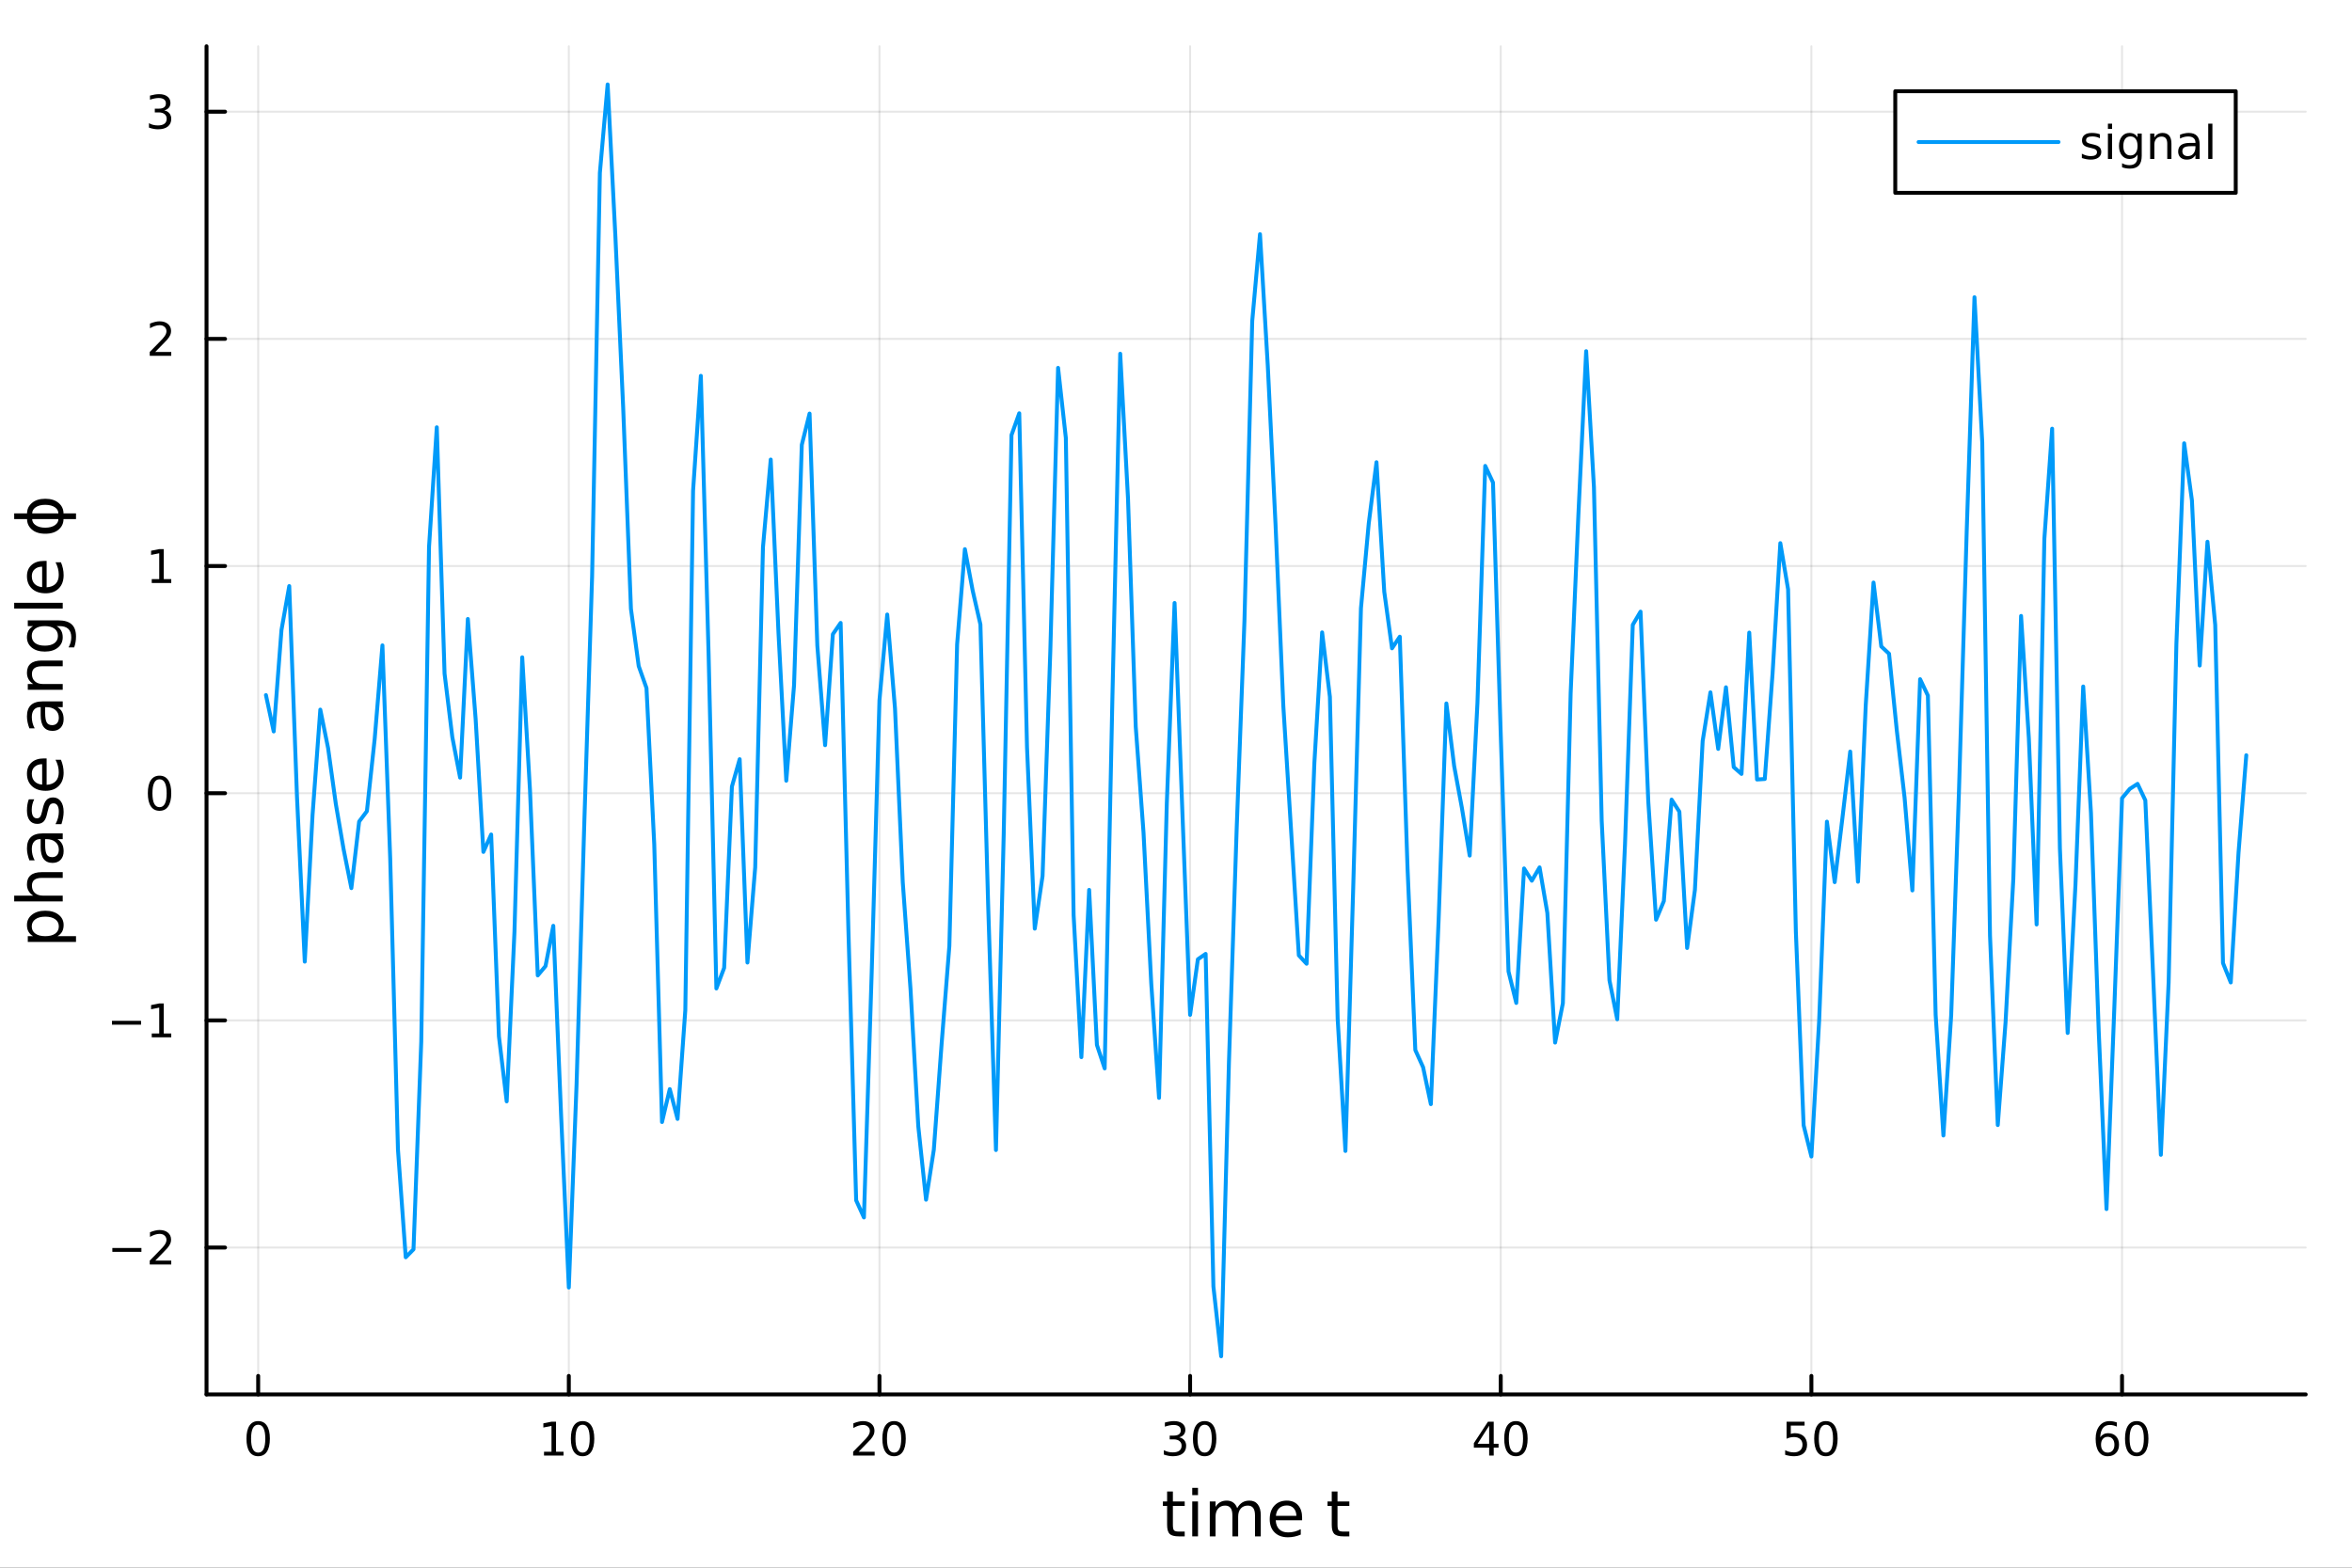 <?xml version="1.0" encoding="utf-8"?>
<svg xmlns="http://www.w3.org/2000/svg" xmlns:xlink="http://www.w3.org/1999/xlink" width="600" height="400" viewBox="0 0 2400 1600">
<rect x="0" y="0" width="2400" height="1600" fill="#333333" stroke="none"/>
<defs>
  <clipPath id="clip810">
    <rect x="0" y="0" width="2400" height="1600"/>
  </clipPath>
</defs>
<path clip-path="url(#clip810)" d="M0 1600 L2400 1600 L2400 0 L0 0  Z" fill="#ffffff" fill-rule="evenodd" fill-opacity="1"/>
<defs>
  <clipPath id="clip811">
    <rect x="480" y="0" width="1681" height="1600"/>
  </clipPath>
</defs>
<path clip-path="url(#clip810)" d="M210.746 1423.18 L2352.76 1423.18 L2352.76 47.244 L210.746 47.244  Z" fill="#ffffff" fill-rule="evenodd" fill-opacity="1"/>
<defs>
  <clipPath id="clip812">
    <rect x="210" y="47" width="2143" height="1377"/>
  </clipPath>
</defs>
<polyline clip-path="url(#clip812)" style="stroke:#000000; stroke-linecap:round; stroke-linejoin:round; stroke-width:2; stroke-opacity:0.1; fill:none" points="263.444,1423.18 263.444,47.244 "/>
<polyline clip-path="url(#clip812)" style="stroke:#000000; stroke-linecap:round; stroke-linejoin:round; stroke-width:2; stroke-opacity:0.1; fill:none" points="580.427,1423.18 580.427,47.244 "/>
<polyline clip-path="url(#clip812)" style="stroke:#000000; stroke-linecap:round; stroke-linejoin:round; stroke-width:2; stroke-opacity:0.1; fill:none" points="897.41,1423.18 897.41,47.244 "/>
<polyline clip-path="url(#clip812)" style="stroke:#000000; stroke-linecap:round; stroke-linejoin:round; stroke-width:2; stroke-opacity:0.1; fill:none" points="1214.39,1423.18 1214.39,47.244 "/>
<polyline clip-path="url(#clip812)" style="stroke:#000000; stroke-linecap:round; stroke-linejoin:round; stroke-width:2; stroke-opacity:0.1; fill:none" points="1531.37,1423.18 1531.37,47.244 "/>
<polyline clip-path="url(#clip812)" style="stroke:#000000; stroke-linecap:round; stroke-linejoin:round; stroke-width:2; stroke-opacity:0.1; fill:none" points="1848.36,1423.18 1848.36,47.244 "/>
<polyline clip-path="url(#clip812)" style="stroke:#000000; stroke-linecap:round; stroke-linejoin:round; stroke-width:2; stroke-opacity:0.1; fill:none" points="2165.34,1423.18 2165.34,47.244 "/>
<polyline clip-path="url(#clip812)" style="stroke:#000000; stroke-linecap:round; stroke-linejoin:round; stroke-width:2; stroke-opacity:0.1; fill:none" points="210.746,1273.26 2352.76,1273.26 "/>
<polyline clip-path="url(#clip812)" style="stroke:#000000; stroke-linecap:round; stroke-linejoin:round; stroke-width:2; stroke-opacity:0.1; fill:none" points="210.746,1041.41 2352.76,1041.41 "/>
<polyline clip-path="url(#clip812)" style="stroke:#000000; stroke-linecap:round; stroke-linejoin:round; stroke-width:2; stroke-opacity:0.1; fill:none" points="210.746,809.559 2352.76,809.559 "/>
<polyline clip-path="url(#clip812)" style="stroke:#000000; stroke-linecap:round; stroke-linejoin:round; stroke-width:2; stroke-opacity:0.1; fill:none" points="210.746,577.707 2352.76,577.707 "/>
<polyline clip-path="url(#clip812)" style="stroke:#000000; stroke-linecap:round; stroke-linejoin:round; stroke-width:2; stroke-opacity:0.1; fill:none" points="210.746,345.856 2352.76,345.856 "/>
<polyline clip-path="url(#clip812)" style="stroke:#000000; stroke-linecap:round; stroke-linejoin:round; stroke-width:2; stroke-opacity:0.1; fill:none" points="210.746,114.004 2352.76,114.004 "/>
<polyline clip-path="url(#clip810)" style="stroke:#000000; stroke-linecap:round; stroke-linejoin:round; stroke-width:4; stroke-opacity:1; fill:none" points="210.746,1423.18 2352.76,1423.18 "/>
<polyline clip-path="url(#clip810)" style="stroke:#000000; stroke-linecap:round; stroke-linejoin:round; stroke-width:4; stroke-opacity:1; fill:none" points="263.444,1423.18 263.444,1404.28 "/>
<polyline clip-path="url(#clip810)" style="stroke:#000000; stroke-linecap:round; stroke-linejoin:round; stroke-width:4; stroke-opacity:1; fill:none" points="580.427,1423.18 580.427,1404.28 "/>
<polyline clip-path="url(#clip810)" style="stroke:#000000; stroke-linecap:round; stroke-linejoin:round; stroke-width:4; stroke-opacity:1; fill:none" points="897.41,1423.18 897.41,1404.28 "/>
<polyline clip-path="url(#clip810)" style="stroke:#000000; stroke-linecap:round; stroke-linejoin:round; stroke-width:4; stroke-opacity:1; fill:none" points="1214.39,1423.18 1214.39,1404.28 "/>
<polyline clip-path="url(#clip810)" style="stroke:#000000; stroke-linecap:round; stroke-linejoin:round; stroke-width:4; stroke-opacity:1; fill:none" points="1531.37,1423.18 1531.37,1404.28 "/>
<polyline clip-path="url(#clip810)" style="stroke:#000000; stroke-linecap:round; stroke-linejoin:round; stroke-width:4; stroke-opacity:1; fill:none" points="1848.36,1423.18 1848.36,1404.28 "/>
<polyline clip-path="url(#clip810)" style="stroke:#000000; stroke-linecap:round; stroke-linejoin:round; stroke-width:4; stroke-opacity:1; fill:none" points="2165.34,1423.18 2165.34,1404.28 "/>
<path clip-path="url(#clip810)" d="M263.444 1454.1 Q259.833 1454.1 258.005 1457.66 Q256.199 1461.2 256.199 1468.33 Q256.199 1475.44 258.005 1479.01 Q259.833 1482.55 263.444 1482.55 Q267.079 1482.55 268.884 1479.01 Q270.713 1475.44 270.713 1468.33 Q270.713 1461.2 268.884 1457.66 Q267.079 1454.1 263.444 1454.1 M263.444 1450.39 Q269.254 1450.39 272.31 1455 Q275.389 1459.58 275.389 1468.33 Q275.389 1477.06 272.31 1481.67 Q269.254 1486.25 263.444 1486.25 Q257.634 1486.25 254.555 1481.67 Q251.5 1477.06 251.5 1468.33 Q251.5 1459.58 254.555 1455 Q257.634 1450.39 263.444 1450.39 Z" fill="#000000" fill-rule="nonzero" fill-opacity="1" /><path clip-path="url(#clip810)" d="M555.115 1481.64 L562.753 1481.64 L562.753 1455.28 L554.443 1456.95 L554.443 1452.69 L562.707 1451.02 L567.383 1451.02 L567.383 1481.64 L575.022 1481.64 L575.022 1485.58 L555.115 1485.58 L555.115 1481.64 Z" fill="#000000" fill-rule="nonzero" fill-opacity="1" /><path clip-path="url(#clip810)" d="M594.466 1454.1 Q590.855 1454.1 589.026 1457.66 Q587.221 1461.2 587.221 1468.33 Q587.221 1475.44 589.026 1479.01 Q590.855 1482.55 594.466 1482.55 Q598.1 1482.55 599.906 1479.01 Q601.735 1475.44 601.735 1468.33 Q601.735 1461.2 599.906 1457.66 Q598.1 1454.1 594.466 1454.1 M594.466 1450.39 Q600.276 1450.39 603.332 1455 Q606.411 1459.58 606.411 1468.33 Q606.411 1477.06 603.332 1481.67 Q600.276 1486.25 594.466 1486.25 Q588.656 1486.25 585.577 1481.67 Q582.522 1477.06 582.522 1468.33 Q582.522 1459.58 585.577 1455 Q588.656 1450.39 594.466 1450.39 Z" fill="#000000" fill-rule="nonzero" fill-opacity="1" /><path clip-path="url(#clip810)" d="M876.183 1481.64 L892.502 1481.64 L892.502 1485.58 L870.558 1485.58 L870.558 1481.64 Q873.22 1478.89 877.803 1474.26 Q882.41 1469.61 883.59 1468.27 Q885.836 1465.74 886.715 1464.01 Q887.618 1462.25 887.618 1460.56 Q887.618 1457.8 885.673 1456.07 Q883.752 1454.33 880.65 1454.33 Q878.451 1454.33 875.998 1455.09 Q873.567 1455.86 870.789 1457.41 L870.789 1452.69 Q873.613 1451.55 876.067 1450.97 Q878.521 1450.39 880.558 1450.39 Q885.928 1450.39 889.123 1453.08 Q892.317 1455.77 892.317 1460.26 Q892.317 1462.39 891.507 1464.31 Q890.72 1466.2 888.613 1468.8 Q888.035 1469.47 884.933 1472.69 Q881.831 1475.88 876.183 1481.64 Z" fill="#000000" fill-rule="nonzero" fill-opacity="1" /><path clip-path="url(#clip810)" d="M912.317 1454.1 Q908.706 1454.1 906.877 1457.66 Q905.072 1461.2 905.072 1468.33 Q905.072 1475.44 906.877 1479.01 Q908.706 1482.55 912.317 1482.55 Q915.951 1482.55 917.757 1479.01 Q919.585 1475.44 919.585 1468.33 Q919.585 1461.2 917.757 1457.66 Q915.951 1454.1 912.317 1454.1 M912.317 1450.39 Q918.127 1450.39 921.183 1455 Q924.261 1459.58 924.261 1468.33 Q924.261 1477.06 921.183 1481.67 Q918.127 1486.25 912.317 1486.25 Q906.507 1486.25 903.428 1481.67 Q900.372 1477.06 900.372 1468.33 Q900.372 1459.58 903.428 1455 Q906.507 1450.39 912.317 1450.39 Z" fill="#000000" fill-rule="nonzero" fill-opacity="1" /><path clip-path="url(#clip810)" d="M1203.23 1466.95 Q1206.59 1467.66 1208.47 1469.93 Q1210.36 1472.2 1210.36 1475.53 Q1210.36 1480.65 1206.85 1483.45 Q1203.33 1486.25 1196.85 1486.25 Q1194.67 1486.25 1192.36 1485.81 Q1190.06 1485.39 1187.61 1484.54 L1187.61 1480.02 Q1189.55 1481.16 1191.87 1481.74 Q1194.18 1482.32 1196.71 1482.32 Q1201.11 1482.32 1203.4 1480.58 Q1205.71 1478.84 1205.71 1475.53 Q1205.71 1472.48 1203.56 1470.77 Q1201.43 1469.03 1197.61 1469.03 L1193.58 1469.03 L1193.58 1465.19 L1197.79 1465.19 Q1201.24 1465.19 1203.07 1463.82 Q1204.9 1462.43 1204.9 1459.84 Q1204.9 1457.18 1203 1455.77 Q1201.13 1454.33 1197.61 1454.33 Q1195.69 1454.33 1193.49 1454.75 Q1191.29 1455.16 1188.65 1456.04 L1188.65 1451.88 Q1191.31 1451.14 1193.63 1450.77 Q1195.97 1450.39 1198.03 1450.39 Q1203.35 1450.39 1206.45 1452.83 Q1209.55 1455.23 1209.55 1459.35 Q1209.55 1462.22 1207.91 1464.21 Q1206.27 1466.18 1203.23 1466.95 Z" fill="#000000" fill-rule="nonzero" fill-opacity="1" /><path clip-path="url(#clip810)" d="M1229.23 1454.1 Q1225.62 1454.1 1223.79 1457.66 Q1221.98 1461.2 1221.98 1468.33 Q1221.98 1475.44 1223.79 1479.01 Q1225.62 1482.55 1229.23 1482.55 Q1232.86 1482.55 1234.67 1479.01 Q1236.5 1475.44 1236.5 1468.33 Q1236.5 1461.2 1234.67 1457.66 Q1232.86 1454.1 1229.23 1454.1 M1229.23 1450.39 Q1235.04 1450.39 1238.1 1455 Q1241.17 1459.58 1241.17 1468.33 Q1241.17 1477.06 1238.1 1481.67 Q1235.04 1486.25 1229.23 1486.25 Q1223.42 1486.25 1220.34 1481.67 Q1217.29 1477.06 1217.29 1468.33 Q1217.29 1459.58 1220.34 1455 Q1223.42 1450.39 1229.23 1450.39 Z" fill="#000000" fill-rule="nonzero" fill-opacity="1" /><path clip-path="url(#clip810)" d="M1519.55 1455.09 L1507.74 1473.54 L1519.55 1473.54 L1519.55 1455.09 M1518.32 1451.02 L1524.2 1451.02 L1524.2 1473.54 L1529.13 1473.54 L1529.13 1477.43 L1524.2 1477.43 L1524.2 1485.58 L1519.55 1485.58 L1519.55 1477.43 L1503.94 1477.43 L1503.94 1472.92 L1518.32 1451.02 Z" fill="#000000" fill-rule="nonzero" fill-opacity="1" /><path clip-path="url(#clip810)" d="M1546.86 1454.1 Q1543.25 1454.1 1541.42 1457.66 Q1539.62 1461.2 1539.62 1468.33 Q1539.62 1475.44 1541.42 1479.01 Q1543.25 1482.55 1546.86 1482.55 Q1550.49 1482.55 1552.3 1479.01 Q1554.13 1475.44 1554.13 1468.33 Q1554.13 1461.2 1552.3 1457.66 Q1550.49 1454.1 1546.86 1454.1 M1546.86 1450.39 Q1552.67 1450.39 1555.73 1455 Q1558.81 1459.58 1558.81 1468.33 Q1558.81 1477.06 1555.73 1481.67 Q1552.67 1486.25 1546.86 1486.25 Q1541.05 1486.25 1537.97 1481.67 Q1534.92 1477.06 1534.92 1468.33 Q1534.92 1459.58 1537.97 1455 Q1541.05 1450.39 1546.86 1450.39 Z" fill="#000000" fill-rule="nonzero" fill-opacity="1" /><path clip-path="url(#clip810)" d="M1823.06 1451.02 L1841.41 1451.02 L1841.41 1454.96 L1827.34 1454.96 L1827.34 1463.43 Q1828.36 1463.08 1829.38 1462.92 Q1830.39 1462.73 1831.41 1462.73 Q1837.2 1462.73 1840.58 1465.9 Q1843.96 1469.08 1843.96 1474.49 Q1843.96 1480.07 1840.49 1483.17 Q1837.01 1486.25 1830.7 1486.25 Q1828.52 1486.25 1826.25 1485.88 Q1824.01 1485.51 1821.6 1484.77 L1821.6 1480.07 Q1823.68 1481.2 1825.9 1481.76 Q1828.13 1482.32 1830.6 1482.32 Q1834.61 1482.32 1836.95 1480.21 Q1839.28 1478.1 1839.28 1474.49 Q1839.28 1470.88 1836.95 1468.77 Q1834.61 1466.67 1830.6 1466.67 Q1828.73 1466.67 1826.85 1467.08 Q1825 1467.5 1823.06 1468.38 L1823.06 1451.02 Z" fill="#000000" fill-rule="nonzero" fill-opacity="1" /><path clip-path="url(#clip810)" d="M1863.17 1454.1 Q1859.56 1454.1 1857.73 1457.66 Q1855.93 1461.2 1855.93 1468.33 Q1855.93 1475.44 1857.73 1479.01 Q1859.56 1482.55 1863.17 1482.55 Q1866.81 1482.55 1868.61 1479.01 Q1870.44 1475.44 1870.44 1468.33 Q1870.44 1461.2 1868.61 1457.66 Q1866.81 1454.1 1863.17 1454.1 M1863.17 1450.39 Q1868.98 1450.39 1872.04 1455 Q1875.12 1459.58 1875.12 1468.33 Q1875.12 1477.06 1872.04 1481.67 Q1868.98 1486.25 1863.17 1486.25 Q1857.36 1486.25 1854.28 1481.67 Q1851.23 1477.06 1851.23 1468.33 Q1851.23 1459.58 1854.28 1455 Q1857.36 1450.39 1863.17 1450.39 Z" fill="#000000" fill-rule="nonzero" fill-opacity="1" /><path clip-path="url(#clip810)" d="M2150.75 1466.44 Q2147.6 1466.44 2145.75 1468.59 Q2143.92 1470.74 2143.92 1474.49 Q2143.92 1478.22 2145.75 1480.39 Q2147.6 1482.55 2150.75 1482.55 Q2153.89 1482.55 2155.72 1480.39 Q2157.57 1478.22 2157.57 1474.49 Q2157.57 1470.74 2155.72 1468.59 Q2153.89 1466.44 2150.75 1466.44 M2160.03 1451.78 L2160.03 1456.04 Q2158.27 1455.21 2156.46 1454.77 Q2154.68 1454.33 2152.92 1454.33 Q2148.29 1454.33 2145.84 1457.45 Q2143.41 1460.58 2143.06 1466.9 Q2144.43 1464.89 2146.49 1463.82 Q2148.55 1462.73 2151.02 1462.73 Q2156.23 1462.73 2159.24 1465.9 Q2162.27 1469.05 2162.27 1474.49 Q2162.27 1479.82 2159.12 1483.03 Q2155.98 1486.25 2150.75 1486.25 Q2144.75 1486.25 2141.58 1481.67 Q2138.41 1477.06 2138.41 1468.33 Q2138.41 1460.14 2142.3 1455.28 Q2146.18 1450.39 2152.74 1450.39 Q2154.5 1450.39 2156.28 1450.74 Q2158.08 1451.09 2160.03 1451.78 Z" fill="#000000" fill-rule="nonzero" fill-opacity="1" /><path clip-path="url(#clip810)" d="M2180.33 1454.1 Q2176.72 1454.1 2174.89 1457.66 Q2173.08 1461.2 2173.08 1468.33 Q2173.08 1475.44 2174.89 1479.01 Q2176.72 1482.55 2180.33 1482.55 Q2183.96 1482.55 2185.77 1479.01 Q2187.6 1475.44 2187.6 1468.33 Q2187.6 1461.2 2185.77 1457.66 Q2183.96 1454.1 2180.33 1454.1 M2180.33 1450.39 Q2186.14 1450.39 2189.19 1455 Q2192.27 1459.58 2192.27 1468.33 Q2192.27 1477.06 2189.19 1481.67 Q2186.14 1486.25 2180.33 1486.25 Q2174.52 1486.25 2171.44 1481.67 Q2168.38 1477.06 2168.38 1468.33 Q2168.38 1459.58 2171.44 1455 Q2174.52 1450.39 2180.33 1450.39 Z" fill="#000000" fill-rule="nonzero" fill-opacity="1" /><path clip-path="url(#clip810)" d="M1196.82 1522.27 L1196.82 1532.4 L1208.88 1532.4 L1208.88 1536.95 L1196.82 1536.95 L1196.82 1556.3 Q1196.82 1560.66 1197.99 1561.9 Q1199.2 1563.14 1202.86 1563.14 L1208.88 1563.14 L1208.88 1568.04 L1202.86 1568.04 Q1196.08 1568.04 1193.51 1565.53 Q1190.93 1562.98 1190.93 1556.3 L1190.93 1536.95 L1186.63 1536.95 L1186.63 1532.4 L1190.93 1532.4 L1190.93 1522.27 L1196.82 1522.27 Z" fill="#000000" fill-rule="nonzero" fill-opacity="1" /><path clip-path="url(#clip810)" d="M1216.58 1532.4 L1222.44 1532.4 L1222.44 1568.04 L1216.58 1568.04 L1216.58 1532.4 M1216.58 1518.52 L1222.44 1518.52 L1222.44 1525.93 L1216.58 1525.93 L1216.58 1518.52 Z" fill="#000000" fill-rule="nonzero" fill-opacity="1" /><path clip-path="url(#clip810)" d="M1262.45 1539.24 Q1264.64 1535.29 1267.7 1533.41 Q1270.75 1531.54 1274.89 1531.54 Q1280.46 1531.54 1283.49 1535.45 Q1286.51 1539.33 1286.51 1546.53 L1286.51 1568.04 L1280.62 1568.04 L1280.62 1546.72 Q1280.62 1541.59 1278.81 1539.11 Q1276.99 1536.63 1273.27 1536.63 Q1268.72 1536.63 1266.08 1539.65 Q1263.43 1542.68 1263.43 1547.9 L1263.43 1568.04 L1257.55 1568.04 L1257.55 1546.72 Q1257.55 1541.56 1255.73 1539.11 Q1253.92 1536.63 1250.13 1536.63 Q1245.64 1536.63 1243 1539.68 Q1240.36 1542.71 1240.36 1547.9 L1240.36 1568.04 L1234.47 1568.04 L1234.47 1532.4 L1240.36 1532.4 L1240.36 1537.93 Q1242.36 1534.66 1245.16 1533.1 Q1247.96 1531.54 1251.82 1531.54 Q1255.7 1531.54 1258.4 1533.51 Q1261.14 1535.48 1262.45 1539.24 Z" fill="#000000" fill-rule="nonzero" fill-opacity="1" /><path clip-path="url(#clip810)" d="M1328.68 1548.76 L1328.68 1551.62 L1301.76 1551.62 Q1302.14 1557.67 1305.38 1560.85 Q1308.66 1564 1314.49 1564 Q1317.86 1564 1321.01 1563.17 Q1324.19 1562.35 1327.31 1560.69 L1327.31 1566.23 Q1324.16 1567.57 1320.85 1568.27 Q1317.54 1568.97 1314.14 1568.97 Q1305.61 1568.97 1300.61 1564 Q1295.64 1559.04 1295.64 1550.57 Q1295.64 1541.82 1300.35 1536.69 Q1305.1 1531.54 1313.12 1531.54 Q1320.31 1531.54 1324.48 1536.18 Q1328.68 1540.8 1328.68 1548.76 M1322.83 1547.04 Q1322.76 1542.23 1320.12 1539.37 Q1317.51 1536.5 1313.18 1536.5 Q1308.28 1536.5 1305.32 1539.27 Q1302.39 1542.04 1301.95 1547.07 L1322.83 1547.04 Z" fill="#000000" fill-rule="nonzero" fill-opacity="1" /><path clip-path="url(#clip810)" d="M1364.81 1522.27 L1364.81 1532.4 L1376.87 1532.4 L1376.87 1536.95 L1364.81 1536.95 L1364.81 1556.3 Q1364.81 1560.66 1365.99 1561.9 Q1367.19 1563.14 1370.85 1563.14 L1376.87 1563.14 L1376.87 1568.04 L1370.85 1568.04 Q1364.08 1568.04 1361.5 1565.53 Q1358.92 1562.98 1358.92 1556.3 L1358.92 1536.95 L1354.62 1536.95 L1354.62 1532.4 L1358.92 1532.4 L1358.92 1522.27 L1364.81 1522.27 Z" fill="#000000" fill-rule="nonzero" fill-opacity="1" /><polyline clip-path="url(#clip810)" style="stroke:#000000; stroke-linecap:round; stroke-linejoin:round; stroke-width:4; stroke-opacity:1; fill:none" points="210.746,1423.18 210.746,47.244 "/>
<polyline clip-path="url(#clip810)" style="stroke:#000000; stroke-linecap:round; stroke-linejoin:round; stroke-width:4; stroke-opacity:1; fill:none" points="210.746,1273.26 229.644,1273.26 "/>
<polyline clip-path="url(#clip810)" style="stroke:#000000; stroke-linecap:round; stroke-linejoin:round; stroke-width:4; stroke-opacity:1; fill:none" points="210.746,1041.41 229.644,1041.41 "/>
<polyline clip-path="url(#clip810)" style="stroke:#000000; stroke-linecap:round; stroke-linejoin:round; stroke-width:4; stroke-opacity:1; fill:none" points="210.746,809.559 229.644,809.559 "/>
<polyline clip-path="url(#clip810)" style="stroke:#000000; stroke-linecap:round; stroke-linejoin:round; stroke-width:4; stroke-opacity:1; fill:none" points="210.746,577.707 229.644,577.707 "/>
<polyline clip-path="url(#clip810)" style="stroke:#000000; stroke-linecap:round; stroke-linejoin:round; stroke-width:4; stroke-opacity:1; fill:none" points="210.746,345.856 229.644,345.856 "/>
<polyline clip-path="url(#clip810)" style="stroke:#000000; stroke-linecap:round; stroke-linejoin:round; stroke-width:4; stroke-opacity:1; fill:none" points="210.746,114.004 229.644,114.004 "/>
<path clip-path="url(#clip810)" d="M114.631 1273.71 L144.306 1273.71 L144.306 1277.65 L114.631 1277.65 L114.631 1273.71 Z" fill="#000000" fill-rule="nonzero" fill-opacity="1" /><path clip-path="url(#clip810)" d="M158.427 1286.61 L174.746 1286.61 L174.746 1290.54 L152.802 1290.54 L152.802 1286.61 Q155.464 1283.85 160.047 1279.22 Q164.653 1274.57 165.834 1273.23 Q168.079 1270.71 168.959 1268.97 Q169.862 1267.21 169.862 1265.52 Q169.862 1262.77 167.917 1261.03 Q165.996 1259.29 162.894 1259.29 Q160.695 1259.29 158.241 1260.06 Q155.811 1260.82 153.033 1262.37 L153.033 1257.65 Q155.857 1256.52 158.311 1255.94 Q160.765 1255.36 162.802 1255.36 Q168.172 1255.36 171.366 1258.04 Q174.561 1260.73 174.561 1265.22 Q174.561 1267.35 173.751 1269.27 Q172.964 1271.17 170.857 1273.76 Q170.278 1274.43 167.177 1277.65 Q164.075 1280.84 158.427 1286.61 Z" fill="#000000" fill-rule="nonzero" fill-opacity="1" /><path clip-path="url(#clip810)" d="M114.26 1041.86 L143.936 1041.86 L143.936 1045.8 L114.26 1045.8 L114.26 1041.86 Z" fill="#000000" fill-rule="nonzero" fill-opacity="1" /><path clip-path="url(#clip810)" d="M154.839 1054.76 L162.477 1054.76 L162.477 1028.39 L154.167 1030.06 L154.167 1025.8 L162.431 1024.13 L167.107 1024.13 L167.107 1054.76 L174.746 1054.76 L174.746 1058.69 L154.839 1058.69 L154.839 1054.76 Z" fill="#000000" fill-rule="nonzero" fill-opacity="1" /><path clip-path="url(#clip810)" d="M162.802 795.358 Q159.19 795.358 157.362 798.923 Q155.556 802.464 155.556 809.594 Q155.556 816.7 157.362 820.265 Q159.19 823.807 162.802 823.807 Q166.436 823.807 168.241 820.265 Q170.07 816.7 170.07 809.594 Q170.07 802.464 168.241 798.923 Q166.436 795.358 162.802 795.358 M162.802 791.654 Q168.612 791.654 171.667 796.261 Q174.746 800.844 174.746 809.594 Q174.746 818.321 171.667 822.927 Q168.612 827.511 162.802 827.511 Q156.991 827.511 153.913 822.927 Q150.857 818.321 150.857 809.594 Q150.857 800.844 153.913 796.261 Q156.991 791.654 162.802 791.654 Z" fill="#000000" fill-rule="nonzero" fill-opacity="1" /><path clip-path="url(#clip810)" d="M154.839 591.052 L162.477 591.052 L162.477 564.687 L154.167 566.353 L154.167 562.094 L162.431 560.427 L167.107 560.427 L167.107 591.052 L174.746 591.052 L174.746 594.987 L154.839 594.987 L154.839 591.052 Z" fill="#000000" fill-rule="nonzero" fill-opacity="1" /><path clip-path="url(#clip810)" d="M158.427 359.2 L174.746 359.2 L174.746 363.136 L152.802 363.136 L152.802 359.2 Q155.464 356.446 160.047 351.816 Q164.653 347.163 165.834 345.821 Q168.079 343.298 168.959 341.562 Q169.862 339.802 169.862 338.113 Q169.862 335.358 167.917 333.622 Q165.996 331.886 162.894 331.886 Q160.695 331.886 158.241 332.65 Q155.811 333.414 153.033 334.964 L153.033 330.242 Q155.857 329.108 158.311 328.529 Q160.765 327.951 162.802 327.951 Q168.172 327.951 171.366 330.636 Q174.561 333.321 174.561 337.812 Q174.561 339.941 173.751 341.863 Q172.964 343.761 170.857 346.353 Q170.278 347.025 167.177 350.242 Q164.075 353.437 158.427 359.2 Z" fill="#000000" fill-rule="nonzero" fill-opacity="1" /><path clip-path="url(#clip810)" d="M167.616 112.65 Q170.973 113.367 172.848 115.636 Q174.746 117.904 174.746 121.238 Q174.746 126.353 171.227 129.154 Q167.709 131.955 161.227 131.955 Q159.052 131.955 156.737 131.515 Q154.445 131.099 151.991 130.242 L151.991 125.728 Q153.936 126.862 156.251 127.441 Q158.565 128.02 161.089 128.02 Q165.487 128.02 167.778 126.284 Q170.093 124.548 170.093 121.238 Q170.093 118.182 167.94 116.469 Q165.811 114.733 161.991 114.733 L157.964 114.733 L157.964 110.89 L162.177 110.89 Q165.626 110.89 167.454 109.525 Q169.283 108.136 169.283 105.543 Q169.283 102.881 167.385 101.469 Q165.51 100.034 161.991 100.034 Q160.07 100.034 157.871 100.451 Q155.672 100.867 153.033 101.747 L153.033 97.58 Q155.695 96.84 158.01 96.469 Q160.348 96.099 162.408 96.099 Q167.732 96.099 170.834 98.529 Q173.936 100.937 173.936 105.057 Q173.936 107.927 172.292 109.918 Q170.649 111.886 167.616 112.65 Z" fill="#000000" fill-rule="nonzero" fill-opacity="1" /><path clip-path="url(#clip810)" d="M58.657 955.481 L77.563 955.481 L77.563 961.37 L28.356 961.37 L28.356 955.481 L33.767 955.481 Q30.584 953.635 29.056 950.834 Q27.497 948.002 27.497 944.087 Q27.497 937.594 32.653 933.551 Q37.809 929.477 46.212 929.477 Q54.615 929.477 59.771 933.551 Q64.927 937.594 64.927 944.087 Q64.927 948.002 63.399 950.834 Q61.84 953.635 58.657 955.481 M46.212 935.557 Q39.751 935.557 36.09 938.23 Q32.398 940.872 32.398 945.519 Q32.398 950.166 36.09 952.84 Q39.751 955.481 46.212 955.481 Q52.673 955.481 56.365 952.84 Q60.026 950.166 60.026 945.519 Q60.026 940.872 56.365 938.23 Q52.673 935.557 46.212 935.557 Z" fill="#000000" fill-rule="nonzero" fill-opacity="1" /><path clip-path="url(#clip810)" d="M42.488 890.137 L64.004 890.137 L64.004 895.994 L42.679 895.994 Q37.618 895.994 35.104 897.967 Q32.589 899.941 32.589 903.887 Q32.589 908.63 35.613 911.367 Q38.637 914.104 43.857 914.104 L64.004 914.104 L64.004 919.993 L14.479 919.993 L14.479 914.104 L33.894 914.104 Q30.68 912.004 29.088 909.171 Q27.497 906.306 27.497 902.582 Q27.497 896.439 31.316 893.288 Q35.104 890.137 42.488 890.137 Z" fill="#000000" fill-rule="nonzero" fill-opacity="1" /><path clip-path="url(#clip810)" d="M46.085 862.256 Q46.085 869.353 47.708 872.091 Q49.331 874.828 53.246 874.828 Q56.365 874.828 58.211 872.791 Q60.026 870.722 60.026 867.189 Q60.026 862.319 56.588 859.391 Q53.119 856.431 47.39 856.431 L46.085 856.431 L46.085 862.256 M43.666 850.574 L64.004 850.574 L64.004 856.431 L58.593 856.431 Q61.84 858.436 63.399 861.428 Q64.927 864.42 64.927 868.749 Q64.927 874.223 61.872 877.47 Q58.784 880.684 53.628 880.684 Q47.612 880.684 44.557 876.674 Q41.501 872.632 41.501 864.643 L41.501 856.431 L40.928 856.431 Q36.886 856.431 34.69 859.105 Q32.462 861.746 32.462 866.552 Q32.462 869.608 33.194 872.504 Q33.926 875.401 35.39 878.074 L29.98 878.074 Q28.738 874.86 28.133 871.836 Q27.497 868.812 27.497 865.948 Q27.497 858.213 31.507 854.394 Q35.518 850.574 43.666 850.574 Z" fill="#000000" fill-rule="nonzero" fill-opacity="1" /><path clip-path="url(#clip810)" d="M29.407 815.786 L34.945 815.786 Q33.672 818.269 33.035 820.942 Q32.398 823.616 32.398 826.48 Q32.398 830.841 33.735 833.037 Q35.072 835.201 37.746 835.201 Q39.783 835.201 40.96 833.642 Q42.106 832.082 43.157 827.371 L43.602 825.366 Q44.939 819.128 47.39 816.518 Q49.809 813.876 54.169 813.876 Q59.134 813.876 62.031 817.823 Q64.927 821.738 64.927 828.613 Q64.927 831.477 64.354 834.597 Q63.813 837.684 62.699 841.121 L56.652 841.121 Q58.339 837.875 59.198 834.724 Q60.026 831.573 60.026 828.485 Q60.026 824.348 58.625 822.12 Q57.193 819.892 54.615 819.892 Q52.228 819.892 50.955 821.515 Q49.681 823.106 48.504 828.549 L48.026 830.586 Q46.88 836.029 44.525 838.448 Q42.138 840.867 38 840.867 Q32.971 840.867 30.234 837.302 Q27.497 833.737 27.497 827.181 Q27.497 823.934 27.974 821.069 Q28.452 818.205 29.407 815.786 Z" fill="#000000" fill-rule="nonzero" fill-opacity="1" /><path clip-path="url(#clip810)" d="M44.716 774.059 L47.581 774.059 L47.581 800.986 Q53.628 800.604 56.811 797.357 Q59.962 794.079 59.962 788.254 Q59.962 784.88 59.134 781.729 Q58.307 778.547 56.652 775.427 L62.19 775.427 Q63.527 778.578 64.227 781.889 Q64.927 785.199 64.927 788.604 Q64.927 797.134 59.962 802.131 Q54.997 807.097 46.53 807.097 Q37.777 807.097 32.653 802.386 Q27.497 797.644 27.497 789.623 Q27.497 782.43 32.144 778.26 Q36.759 774.059 44.716 774.059 M42.997 779.915 Q38.191 779.979 35.327 782.621 Q32.462 785.231 32.462 789.559 Q32.462 794.461 35.231 797.421 Q38 800.349 43.029 800.795 L42.997 779.915 Z" fill="#000000" fill-rule="nonzero" fill-opacity="1" /><path clip-path="url(#clip810)" d="M46.085 727.525 Q46.085 734.623 47.708 737.36 Q49.331 740.098 53.246 740.098 Q56.365 740.098 58.211 738.061 Q60.026 735.992 60.026 732.459 Q60.026 727.589 56.588 724.661 Q53.119 721.701 47.39 721.701 L46.085 721.701 L46.085 727.525 M43.666 715.844 L64.004 715.844 L64.004 721.701 L58.593 721.701 Q61.84 723.706 63.399 726.698 Q64.927 729.69 64.927 734.018 Q64.927 739.493 61.872 742.739 Q58.784 745.954 53.628 745.954 Q47.612 745.954 44.557 741.944 Q41.501 737.901 41.501 729.913 L41.501 721.701 L40.928 721.701 Q36.886 721.701 34.69 724.374 Q32.462 727.016 32.462 731.822 Q32.462 734.878 33.194 737.774 Q33.926 740.671 35.39 743.344 L29.98 743.344 Q28.738 740.129 28.133 737.106 Q27.497 734.082 27.497 731.217 Q27.497 723.483 31.507 719.664 Q35.518 715.844 43.666 715.844 Z" fill="#000000" fill-rule="nonzero" fill-opacity="1" /><path clip-path="url(#clip810)" d="M42.488 674.149 L64.004 674.149 L64.004 680.005 L42.679 680.005 Q37.618 680.005 35.104 681.979 Q32.589 683.952 32.589 687.899 Q32.589 692.641 35.613 695.379 Q38.637 698.116 43.857 698.116 L64.004 698.116 L64.004 704.004 L28.356 704.004 L28.356 698.116 L33.894 698.116 Q30.68 696.015 29.088 693.182 Q27.497 690.318 27.497 686.594 Q27.497 680.451 31.316 677.3 Q35.104 674.149 42.488 674.149 Z" fill="#000000" fill-rule="nonzero" fill-opacity="1" /><path clip-path="url(#clip810)" d="M45.766 639.01 Q39.401 639.01 35.9 641.652 Q32.398 644.262 32.398 649.004 Q32.398 653.715 35.9 656.357 Q39.401 658.967 45.766 658.967 Q52.1 658.967 55.601 656.357 Q59.103 653.715 59.103 649.004 Q59.103 644.262 55.601 641.652 Q52.1 639.01 45.766 639.01 M59.58 633.154 Q68.683 633.154 73.107 637.196 Q77.563 641.238 77.563 649.577 Q77.563 652.665 77.086 655.402 Q76.64 658.139 75.685 660.717 L69.988 660.717 Q71.388 658.139 72.057 655.625 Q72.725 653.11 72.725 650.5 Q72.725 644.739 69.701 641.875 Q66.71 639.01 60.63 639.01 L57.734 639.01 Q60.885 640.824 62.445 643.657 Q64.004 646.49 64.004 650.437 Q64.004 656.993 59.007 661.004 Q54.01 665.014 45.766 665.014 Q37.491 665.014 32.494 661.004 Q27.497 656.993 27.497 650.437 Q27.497 646.49 29.056 643.657 Q30.616 640.824 33.767 639.01 L28.356 639.01 L28.356 633.154 L59.58 633.154 Z" fill="#000000" fill-rule="nonzero" fill-opacity="1" /><path clip-path="url(#clip810)" d="M14.479 621.091 L14.479 615.234 L64.004 615.234 L64.004 621.091 L14.479 621.091 Z" fill="#000000" fill-rule="nonzero" fill-opacity="1" /><path clip-path="url(#clip810)" d="M44.716 572.489 L47.581 572.489 L47.581 599.416 Q53.628 599.034 56.811 595.787 Q59.962 592.509 59.962 586.684 Q59.962 583.31 59.134 580.159 Q58.307 576.976 56.652 573.857 L62.19 573.857 Q63.527 577.008 64.227 580.318 Q64.927 583.629 64.927 587.034 Q64.927 595.564 59.962 600.561 Q54.997 605.527 46.53 605.527 Q37.777 605.527 32.653 600.816 Q27.497 596.074 27.497 588.053 Q27.497 580.859 32.144 576.69 Q36.759 572.489 44.716 572.489 M42.997 578.345 Q38.191 578.409 35.327 581.05 Q32.462 583.66 32.462 587.989 Q32.462 592.891 35.231 595.851 Q38 598.779 43.029 599.225 L42.997 578.345 Z" fill="#000000" fill-rule="nonzero" fill-opacity="1" /><path clip-path="url(#clip810)" d="M14.479 523.982 L27.624 523.982 Q27.624 517.648 32.494 513.415 Q37.459 509.054 46.212 509.054 Q54.965 509.054 59.93 513.415 Q64.8 517.648 64.8 523.982 L77.563 523.982 L77.563 529.807 L64.8 529.807 Q64.8 536.14 59.93 540.405 Q54.965 544.734 46.212 544.734 Q37.459 544.734 32.494 540.405 Q27.624 536.14 27.624 529.807 L14.479 529.807 L14.479 523.982 M59.58 523.982 Q59.58 520.385 56.302 517.934 Q52.641 515.261 46.212 515.229 Q39.846 515.197 36.122 517.934 Q32.844 520.385 32.844 523.982 L59.58 523.982 M59.58 529.807 L32.844 529.807 Q32.844 533.403 36.122 535.822 Q39.846 538.591 46.212 538.559 Q52.641 538.528 56.302 535.822 Q59.58 533.403 59.58 529.807 Z" fill="#000000" fill-rule="nonzero" fill-opacity="1" /><polyline clip-path="url(#clip812)" style="stroke:#009af9; stroke-linecap:round; stroke-linejoin:round; stroke-width:4; stroke-opacity:1; fill:none" points="271.369,709.423 279.293,746.53 287.218,643.017 295.143,598.157 303.067,813.572 310.992,981.464 318.916,831.848 326.841,724.249 334.765,763.422 342.69,820.612 350.615,866.758 358.539,906.432 366.464,838.482 374.388,827.907 382.313,754.362 390.237,658.687 398.162,876.011 406.086,1173.33 414.011,1283.19 421.936,1275.09 429.86,1062.93 437.785,558.154 445.709,436.093 453.634,687.508 461.558,752.394 469.483,793.639 477.408,631.723 485.332,733.722 493.257,869.475 501.181,851.688 509.106,1057.72 517.03,1124.07 524.955,951.134 532.88,670.843 540.804,806.357 548.729,995.512 556.653,986.021 564.578,944.872 572.502,1136.91 580.427,1314.05 588.351,1106.1 596.276,838.318 604.201,587.976 612.125,176.408 620.05,86.186 627.974,241.807 635.899,416.06 643.823,621.397 651.748,679.822 659.673,702.227 667.597,861.784 675.522,1145.17 683.446,1111.55 691.371,1141.99 699.295,1031.01 707.22,500.842 715.145,383.584 723.069,668.068 730.994,1008.83 738.918,987.85 746.843,802.826 754.767,774.831 762.692,982.384 770.616,885.202 778.541,558.416 786.466,469.014 794.39,646.194 802.315,796.782 810.239,699.447 818.164,453.999 826.088,422.091 834.013,658.92 841.938,760.545 849.862,647.257 857.787,635.751 865.711,948.788 873.636,1225.1 881.56,1242.55 889.485,992.641 897.41,714.734 905.334,627.177 913.259,722.983 921.183,900.411 929.108,1009.64 937.032,1149.49 944.957,1224.46 952.881,1173.41 960.806,1065.69 968.731,965.569 976.655,657.65 984.58,560.48 992.504,602.68 1000.43,637.391 1008.35,924.471 1016.28,1173.75 1024.2,851.605 1032.13,444.074 1040.05,421.802 1047.98,762.657 1055.9,947.766 1063.83,894.112 1071.75,664.48 1079.67,375.44 1087.6,447.026 1095.52,933.843 1103.45,1078.95 1111.37,908.213 1119.3,1066.47 1127.22,1090.44 1135.15,709.841 1143.07,361.022 1151,508.127 1158.92,741.662 1166.84,849.582 1174.77,1004.1 1182.69,1120.5 1190.62,819.919 1198.54,615.407 1206.47,827.626 1214.39,1035.77 1222.32,979.068 1230.24,973.571 1238.17,1313.02 1246.09,1384.24 1254.01,1084.54 1261.94,845.19 1269.86,633.199 1277.79,327.578 1285.71,239.022 1293.64,373.033 1301.56,535.267 1309.49,720.145 1317.41,847.093 1325.34,975.031 1333.26,983.62 1341.19,778.746 1349.11,645.412 1357.03,711.245 1364.96,1039.73 1372.88,1174.69 1380.81,906.663 1388.73,620.77 1396.66,534.349 1404.58,471.741 1412.51,603.931 1420.43,661.672 1428.36,649.811 1436.28,886.512 1444.2,1071.7 1452.13,1089.21 1460.05,1126.91 1467.98,938.963 1475.9,717.951 1483.83,781.827 1491.75,824.707 1499.68,873.229 1507.6,717.321 1515.53,475.524 1523.45,492.487 1531.37,749.498 1539.3,991.482 1547.22,1023.61 1555.15,886.33 1563.07,898.861 1571,885.272 1578.92,931.747 1586.85,1064.09 1594.77,1023.89 1602.7,707.484 1610.62,524.937 1618.54,358.409 1626.47,497.193 1634.39,837.779 1642.32,1000.57 1650.24,1040.3 1658.17,861.692 1666.09,637.737 1674.02,624.248 1681.94,818.254 1689.87,938.669 1697.79,919.691 1705.72,816.087 1713.64,828.414 1721.56,967.53 1729.49,908.343 1737.41,756.251 1745.34,706.613 1753.26,764.342 1761.19,701.451 1769.11,782.927 1777.04,789.882 1784.96,645.644 1792.89,795.564 1800.81,795.058 1808.73,687.546 1816.66,554.339 1824.58,601.454 1832.51,950.79 1840.43,1148.5 1848.36,1180.35 1856.28,1041.61 1864.21,838.585 1872.13,900.332 1880.06,834.501 1887.98,767.063 1895.9,899.913 1903.83,719.497 1911.75,594.566 1919.68,659.768 1927.6,667.181 1935.53,745.647 1943.45,814.031 1951.38,908.791 1959.3,693.195 1967.23,709.911 1975.15,1035.81 1983.07,1158.9 1991,1036.31 1998.92,808.272 2006.85,542.037 2014.77,303.364 2022.7,451.456 2030.62,954.79 2038.55,1148.23 2046.47,1043.55 2054.4,897.102 2062.32,628.636 2070.25,753.515 2078.17,943.532 2086.09,549.806 2094.02,437.525 2101.94,866.004 2109.87,1054.25 2117.79,903.553 2125.72,700.639 2133.64,829.796 2141.57,1052.81 2149.49,1233.98 2157.42,1029.83 2165.34,814.648 2173.26,805.148 2181.19,800.001 2189.11,816.82 2197.04,994.821 2204.96,1178.63 2212.89,1002.75 2220.81,657.18 2228.74,452.42 2236.66,510.687 2244.59,679.251 2252.51,552.898 2260.43,637.904 2268.36,982.913 2276.28,1002.7 2284.21,870.261 2292.13,770.799 "/>
<path clip-path="url(#clip810)" d="M1933.94 196.789 L2281.36 196.789 L2281.36 93.109 L1933.94 93.109  Z" fill="#ffffff" fill-rule="evenodd" fill-opacity="1"/>
<polyline clip-path="url(#clip810)" style="stroke:#000000; stroke-linecap:round; stroke-linejoin:round; stroke-width:4; stroke-opacity:1; fill:none" points="1933.94,196.789 2281.36,196.789 2281.36,93.109 1933.94,93.109 1933.94,196.789 "/>
<polyline clip-path="url(#clip810)" style="stroke:#009af9; stroke-linecap:round; stroke-linejoin:round; stroke-width:4; stroke-opacity:1; fill:none" points="1957.74,144.949 2100.54,144.949 "/>
<path clip-path="url(#clip810)" d="M2142.76 137.067 L2142.76 141.094 Q2140.96 140.169 2139.01 139.706 Q2137.07 139.243 2134.99 139.243 Q2131.82 139.243 2130.22 140.215 Q2128.64 141.187 2128.64 143.131 Q2128.64 144.613 2129.78 145.469 Q2130.91 146.303 2134.34 147.067 L2135.8 147.391 Q2140.33 148.363 2142.23 150.145 Q2144.15 151.905 2144.15 155.076 Q2144.15 158.687 2141.28 160.793 Q2138.44 162.9 2133.44 162.9 Q2131.35 162.9 2129.08 162.483 Q2126.84 162.09 2124.34 161.28 L2124.34 156.881 Q2126.7 158.108 2128.99 158.733 Q2131.28 159.335 2133.53 159.335 Q2136.54 159.335 2138.16 158.317 Q2139.78 157.275 2139.78 155.4 Q2139.78 153.664 2138.6 152.738 Q2137.44 151.812 2133.48 150.956 L2132 150.608 Q2128.04 149.775 2126.28 148.062 Q2124.52 146.326 2124.52 143.317 Q2124.52 139.659 2127.12 137.669 Q2129.71 135.678 2134.48 135.678 Q2136.84 135.678 2138.92 136.025 Q2141.01 136.372 2142.76 137.067 Z" fill="#000000" fill-rule="nonzero" fill-opacity="1" /><path clip-path="url(#clip810)" d="M2150.94 136.303 L2155.19 136.303 L2155.19 162.229 L2150.94 162.229 L2150.94 136.303 M2150.94 126.21 L2155.19 126.21 L2155.19 131.604 L2150.94 131.604 L2150.94 126.21 Z" fill="#000000" fill-rule="nonzero" fill-opacity="1" /><path clip-path="url(#clip810)" d="M2181.17 148.965 Q2181.17 144.335 2179.25 141.789 Q2177.35 139.243 2173.9 139.243 Q2170.47 139.243 2168.55 141.789 Q2166.65 144.335 2166.65 148.965 Q2166.65 153.571 2168.55 156.118 Q2170.47 158.664 2173.9 158.664 Q2177.35 158.664 2179.25 156.118 Q2181.17 153.571 2181.17 148.965 M2185.43 159.011 Q2185.43 165.631 2182.49 168.849 Q2179.55 172.09 2173.48 172.09 Q2171.24 172.09 2169.25 171.742 Q2167.26 171.418 2165.38 170.724 L2165.38 166.58 Q2167.26 167.599 2169.08 168.085 Q2170.91 168.571 2172.81 168.571 Q2177 168.571 2179.08 166.372 Q2181.17 164.196 2181.17 159.775 L2181.17 157.668 Q2179.85 159.96 2177.79 161.094 Q2175.73 162.229 2172.86 162.229 Q2168.09 162.229 2165.17 158.594 Q2162.26 154.96 2162.26 148.965 Q2162.26 142.946 2165.17 139.312 Q2168.09 135.678 2172.86 135.678 Q2175.73 135.678 2177.79 136.812 Q2179.85 137.946 2181.17 140.238 L2181.17 136.303 L2185.43 136.303 L2185.43 159.011 Z" fill="#000000" fill-rule="nonzero" fill-opacity="1" /><path clip-path="url(#clip810)" d="M2215.75 146.581 L2215.75 162.229 L2211.49 162.229 L2211.49 146.719 Q2211.49 143.039 2210.06 141.21 Q2208.62 139.382 2205.75 139.382 Q2202.3 139.382 2200.31 141.581 Q2198.32 143.78 2198.32 147.576 L2198.32 162.229 L2194.04 162.229 L2194.04 136.303 L2198.32 136.303 L2198.32 140.331 Q2199.85 137.993 2201.91 136.835 Q2203.99 135.678 2206.7 135.678 Q2211.17 135.678 2213.46 138.456 Q2215.75 141.21 2215.75 146.581 Z" fill="#000000" fill-rule="nonzero" fill-opacity="1" /><path clip-path="url(#clip810)" d="M2236.03 149.196 Q2230.87 149.196 2228.88 150.377 Q2226.88 151.557 2226.88 154.405 Q2226.88 156.673 2228.37 158.016 Q2229.87 159.335 2232.44 159.335 Q2235.98 159.335 2238.11 156.835 Q2240.26 154.312 2240.26 150.145 L2240.26 149.196 L2236.03 149.196 M2244.52 147.437 L2244.52 162.229 L2240.26 162.229 L2240.26 158.293 Q2238.81 160.655 2236.63 161.789 Q2234.45 162.9 2231.31 162.9 Q2227.32 162.9 2224.96 160.678 Q2222.63 158.432 2222.63 154.682 Q2222.63 150.307 2225.54 148.085 Q2228.48 145.863 2234.29 145.863 L2240.26 145.863 L2240.26 145.446 Q2240.26 142.507 2238.32 140.909 Q2236.4 139.289 2232.9 139.289 Q2230.68 139.289 2228.57 139.821 Q2226.47 140.354 2224.52 141.419 L2224.52 137.483 Q2226.86 136.581 2229.06 136.141 Q2231.26 135.678 2233.34 135.678 Q2238.97 135.678 2241.75 138.594 Q2244.52 141.511 2244.52 147.437 Z" fill="#000000" fill-rule="nonzero" fill-opacity="1" /><path clip-path="url(#clip810)" d="M2253.3 126.21 L2257.56 126.21 L2257.56 162.229 L2253.3 162.229 L2253.3 126.21 Z" fill="#000000" fill-rule="nonzero" fill-opacity="1" /></svg>
